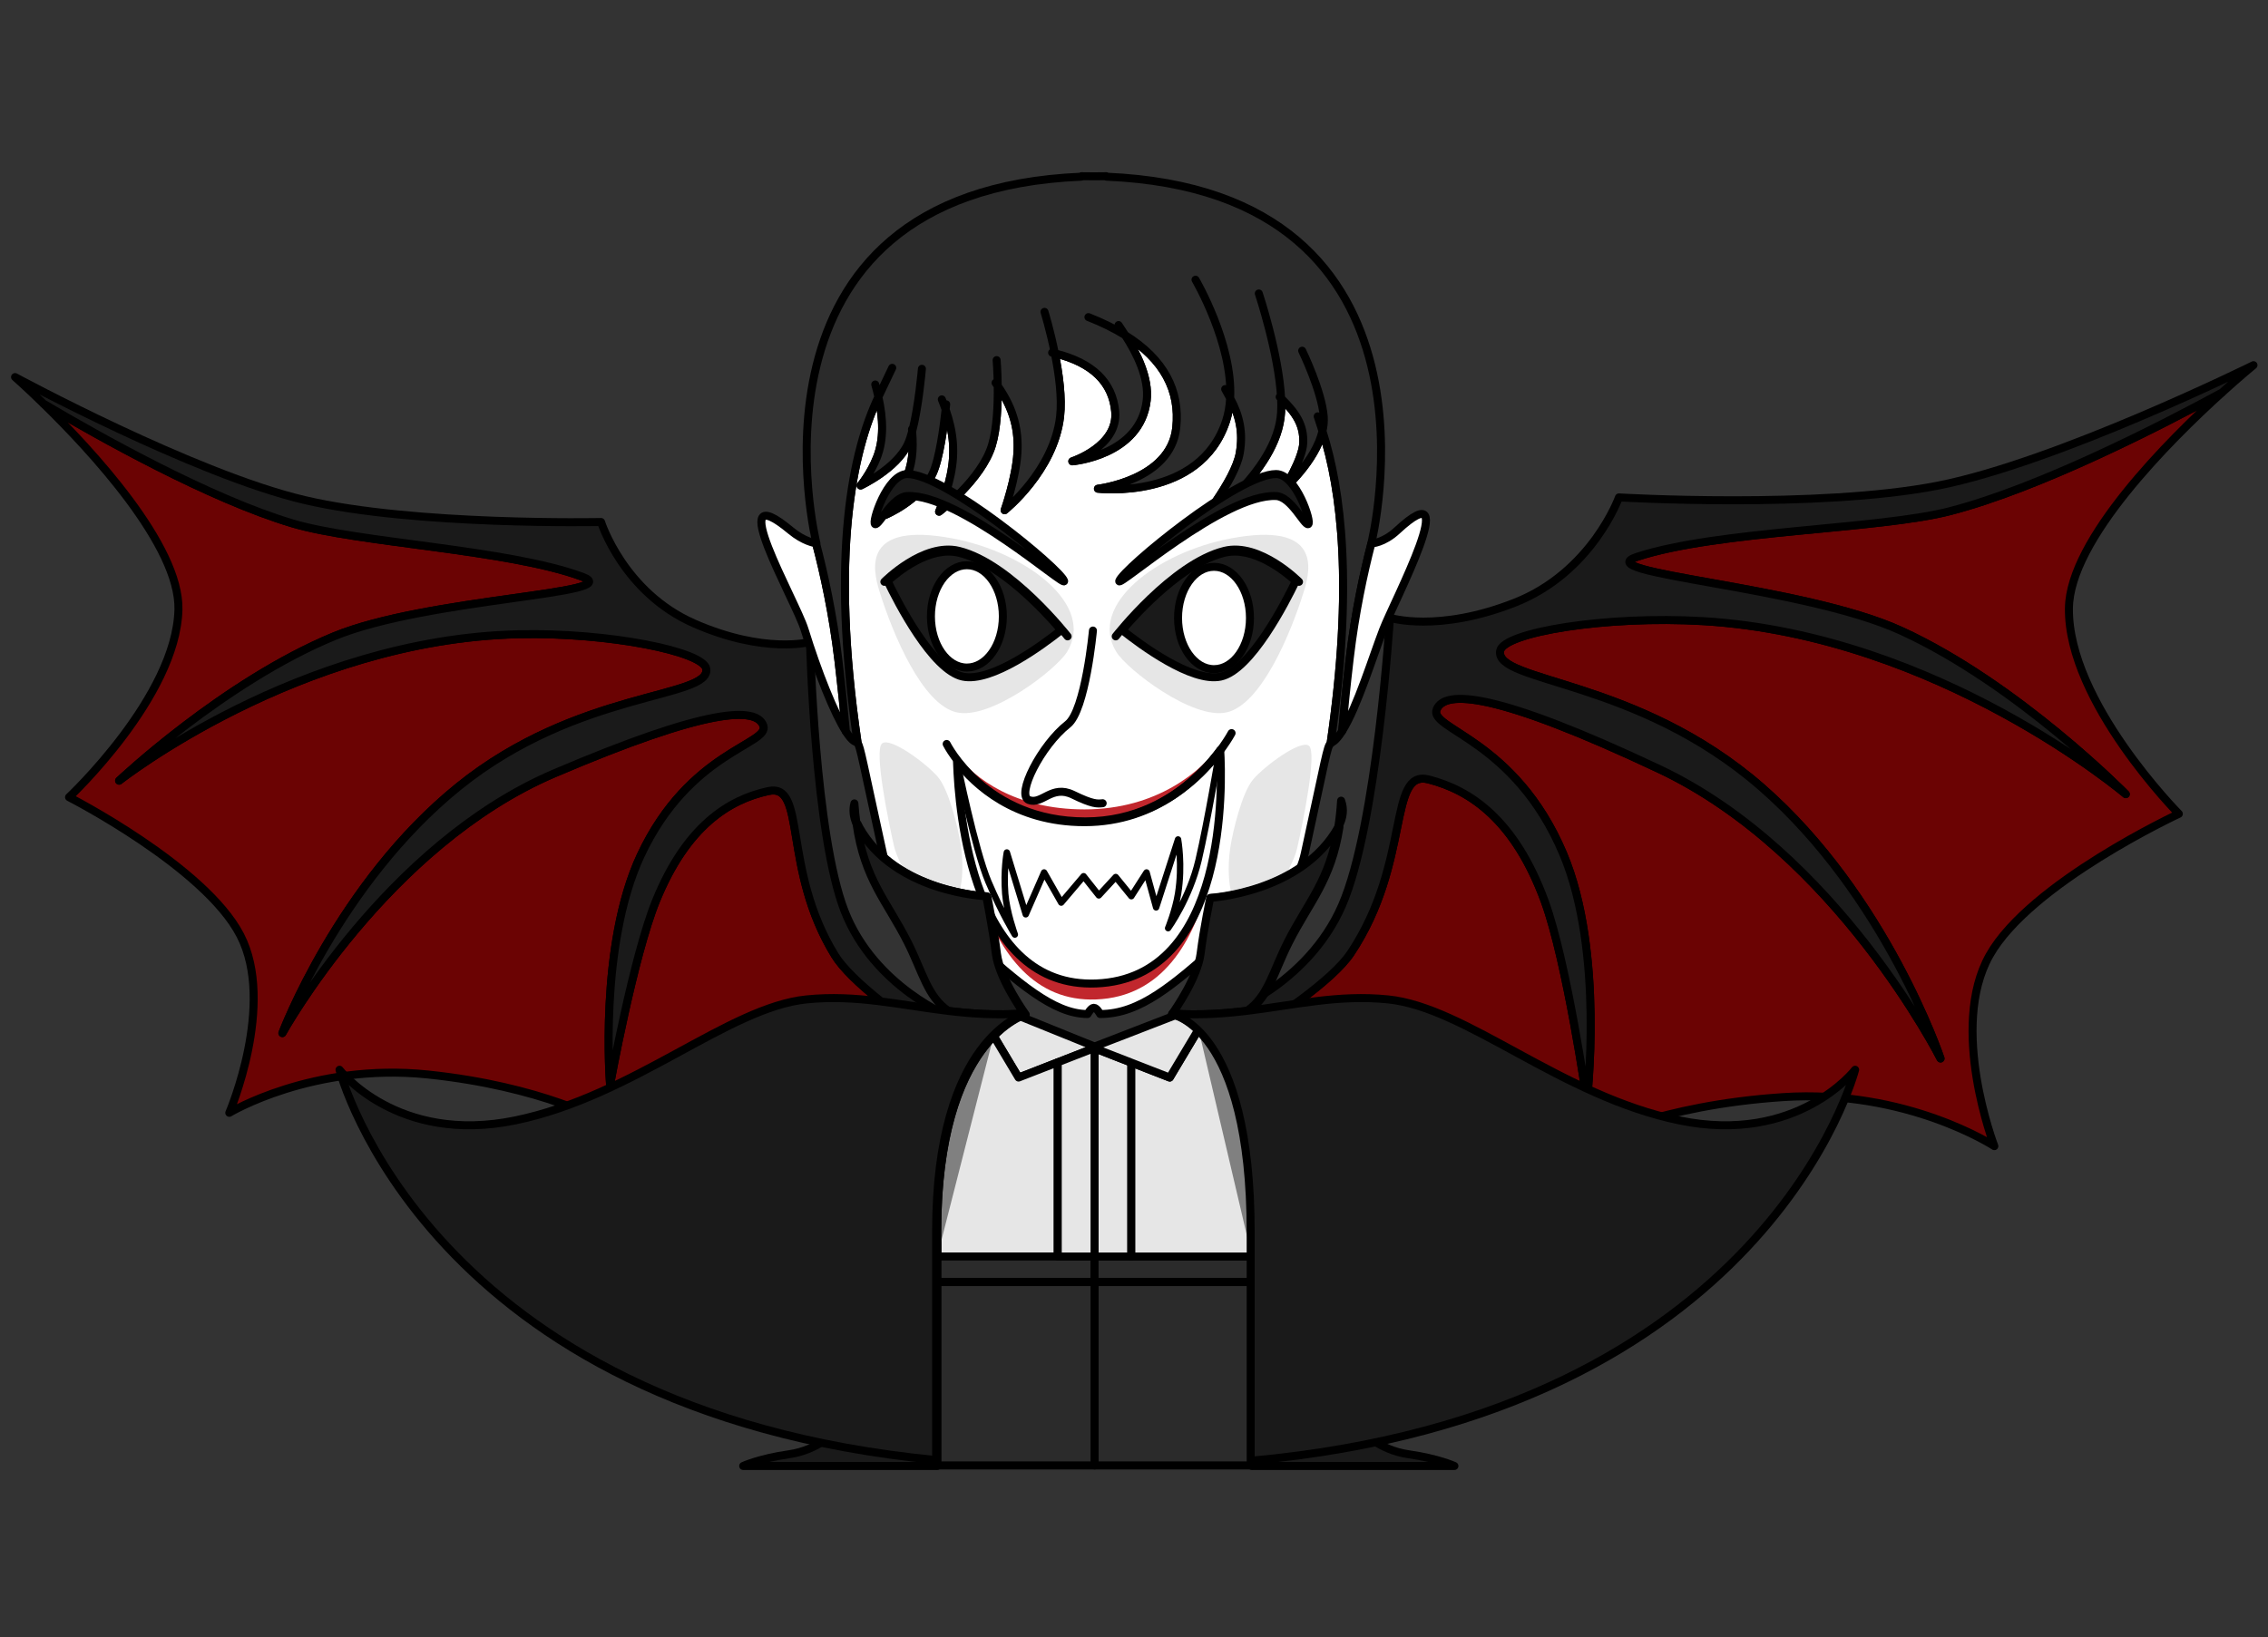 <?xml version="1.0" encoding="utf-8"?>
<!-- Generator: Adobe Illustrator 14.0.0, SVG Export Plug-In . SVG Version: 6.00 Build 43363)  -->
<!DOCTYPE svg PUBLIC "-//W3C//DTD SVG 1.1//EN" "http://www.w3.org/Graphics/SVG/1.1/DTD/svg11.dtd">
<svg version="1.1" id="圖層_1" xmlns="http://www.w3.org/2000/svg" xmlns:xlink="http://www.w3.org/1999/xlink" x="0px" y="0px"
	 width="1418px" height="1023.99px" viewBox="0 0 1418 1023.99" enable-background="new 0 0 1418 1023.99" xml:space="preserve">
<rect x="0" y="0" width="1418" height="1023.99" fill="#333333" stroke="none"/>
<g>
	<path fill="#6B0303" stroke="#000000" stroke-width="5" stroke-linecap="round" stroke-linejoin="round" d="M1219.156,319.689
		c-44.48,11.519-145.167,11.99-195.731,28.583c-31.775,10.427,103.463,17.995,165.077,46.179
		c73.031,33.408,140.585,102.226,140.585,102.226s-116.972-99.399-264.216-108.207c-60.899-3.643-125.05,7.092-126.964,18.597
		c-3.319,19.961,85.332,17.183,163.324,85.156c78.013,67.989,112.04,169.779,112.04,169.779s-64.75-128.613-176.001-181.088
		c-101.882-48.056-133.921-49.758-139.037-37.257c-5.116,12.501,48.897,18.774,79.083,90.287
		c25.984,61.563,14.819,154.515,14.819,154.515s-12.496-86.95-26.312-124.728c-18.62-50.92-46.438-69.535-72.518-76.237
		c-25.757-6.621-10.956,51.653-48.706,108.448c-11.602,17.456-47.437,41.226-68.404,54.208l25.352,33.409
		c13.292-1.49,59.059-11.403,107.231-5.021c37.062,4.907,86.005,35.16,86.005,35.16s42.545-22.405,119.993-27.548
		c77.452-5.144,132.129,30.665,132.129,30.665s-28.547-74.07-2.992-119.382c25.557-45.313,118.344-88.45,118.344-88.45
		s-69.441-70.127-68.728-128.583c0.524-43.068,62.908-105.187,95.72-134.911C1351.027,266.271,1275.427,305.117,1219.156,319.689z"
		/>
	<path fill="#1A1A1A" stroke="#000000" stroke-width="5" stroke-linecap="round" stroke-linejoin="round" d="M844.601,595.941
		c37.75-56.795,22.949-115.069,48.706-108.448c26.079,6.702,53.897,25.317,72.518,76.237
		c13.815,37.777,26.312,124.728,26.312,124.728s11.165-92.952-14.819-154.515c-30.186-71.513-84.199-77.785-79.083-90.287
		c5.116-12.501,37.155-10.798,139.037,37.257c111.251,52.475,176.001,181.088,176.001,181.088s-34.027-101.79-112.04-169.779
		c-77.992-67.973-166.644-65.195-163.324-85.156c1.914-11.505,66.064-22.24,126.964-18.597
		c147.244,8.808,264.216,108.207,264.216,108.207s-67.554-68.818-140.585-102.226c-61.614-28.185-196.853-35.752-165.077-46.179
		c50.564-16.593,151.251-17.064,195.731-28.583c56.271-14.572,131.871-53.418,170.094-74.2
		c11.727-10.621,19.678-17.111,19.678-17.111s-122.734,60.687-197.266,75.328c-74.527,14.642-199.473,7.373-199.473,7.373
		s-16.789,46.773-65.01,65.786c-48.221,19.013-78.179,9.524-78.179,9.524s-8,129.335-29.898,179.76
		c-21.9,50.429-74.51,68.708-74.51,68.708l11.604,15.292C797.164,637.167,832.999,613.397,844.601,595.941z"/>
</g>
<g>
	<path fill="#6B0303" stroke="#000000" stroke-width="5" stroke-linecap="round" stroke-linejoin="round" d="M182.871,327.338
		c40.998,12.254,134.685,16.164,181.17,33.35c29.211,10.799-96.908,13.178-155.221,37.284
		c-69.116,28.573-134.359,90.287-134.359,90.287s112.286-88.471,249.623-91.59c56.8-1.29,116.13,10.913,117.516,21.686
		c2.4,18.69-80.006,13.049-154.933,73.618c-74.947,60.583-110.126,154.14-110.126,154.14s64.696-117.461,170.04-162.46
		c96.473-41.209,126.347-41.688,130.678-29.877c4.332,11.81-46.153,15.786-76.71,81.296
		c-26.306,56.396-19.121,143.287-19.121,143.287s14.628-80.487,28.789-115.171c19.085-46.744,45.614-63.109,70.115-68.448
		c24.2-5.271,8.414,48.449,41.588,102.609c10.196,16.643,42.727,40,61.791,52.805l-24.744,30.218
		c-12.32-1.845-54.57-12.649-99.622-8.37c-34.659,3.289-81.251,29.756-81.251,29.756s-38.823-22.318-110.722-29.775
		c-71.902-7.457-124.021,23.982-124.021,23.982s29.12-67.95,6.901-111c-22.223-43.051-107.087-86.395-107.087-86.395
		s67.043-62.869,68.395-117.295c0.998-40.1-54.917-100.061-84.428-128.854C61.987,273.077,131.005,311.835,182.871,327.338z"/>
	<path fill="#1A1A1A" stroke="#000000" stroke-width="5" stroke-linecap="round" stroke-linejoin="round" d="M521.92,597.348
		c-33.174-54.16-17.388-107.881-41.588-102.609c-24.501,5.339-51.03,21.704-70.115,68.448
		c-14.161,34.684-28.789,115.171-28.789,115.171s-7.185-86.891,19.121-143.287c30.557-65.51,81.042-69.486,76.71-81.296
		c-4.331-11.811-34.205-11.332-130.678,29.877c-105.344,44.999-170.04,162.46-170.04,162.46s35.179-93.557,110.126-154.14
		C361.594,431.402,444,437.044,441.6,418.354c-1.386-10.772-60.716-22.976-117.516-21.686
		c-137.337,3.119-249.623,91.59-249.623,91.59s65.243-61.714,134.359-90.287c58.313-24.105,184.432-26.484,155.221-37.284
		c-46.485-17.186-140.172-21.096-181.17-33.35c-51.866-15.502-120.884-54.261-155.738-74.919
		C16.587,242.13,9.409,235.815,9.409,235.815s112.13,60.709,180.986,76.906C259.25,328.917,375.78,326.46,375.78,326.46
		s14.011,44.109,58.231,63.466s72.429,11.561,72.429,11.561s2.983,120.64,21.625,168.322c18.642,47.688,66.974,66.514,66.974,66.514
		l-11.328,13.83C564.646,637.348,532.116,613.99,521.92,597.348z"/>
</g>
<g>
	<g id="head_1_">
		<g>
			<path fill="#FFFFFF" stroke="#000000" stroke-width="5" stroke-linecap="round" stroke-linejoin="round" d="M826.838,269.623
				c-4.368,18.853-24.128,36.131-24.128,36.131s11.724-18.504,12.111-28.76c0.432-11.458-4.683-18.827-13.852-27.873
				c0.148,3.062,0.162,6.003,0.005,8.757c-2.187,38.294-53.267,72.328-53.267,72.328s24.439-29.308,27.433-46.934
				c2.212-13.025-0.175-23.508-6.029-34.234c-0.264,4.902-1.054,9.675-2.521,14.176c-16.291,49.957-80.144,42.441-80.144,42.441
				s45.425-5.275,48.959-38.082c2.521-23.406-7.83-42.956-31.944-57.953c7.183,11.027,15.116,26.78,13.487,40.779
				c-4.029,34.619-46.529,38.119-46.529,38.119s28.839-9.396,26.828-31.188c-1.67-18.101-13.997-30.511-37.746-36.334
				c2.564,12.757,4.626,27.833,3.307,39.409c-3.889,34.112-34.711,58.7-34.711,58.7s7.035-19.885,8.01-35.77
				c0.829-13.515-1.866-27.064-12.306-41.956c0.139,11.415-0.424,26.499-3.622,37.087c-6.51,21.551-33.045,41.542-33.045,41.542
				s4.587-10.468,7.23-23.033c2.896-13.763,1.909-26.312-3.144-40.896c-1.176,10.782-3.848,31.044-8.077,40.019
				c-7.975,16.92-29.56,25.92-29.56,25.92s7.948-10.52,12.161-20.457c4.693-11.07,5.509-19.495,4.563-31.727
				c-0.813,3.064-1.705,5.787-2.68,7.889c-7.209,15.545-29.561,25.92-29.561,25.92s6.2-7.416,10.162-17.456
				c4.501-11.407,3.964-24.354,0.956-37.94c-15.721,33.062-30.553,97.345-12.951,216.555c1.713,2.184,3.183,11.549,15.816,69.005
				c5.095,23.17,29.583,32.184,55.604,55.143c28.502,25.146,50.869,45.225,72.326,45.225c0,0,2.102-3.918,3.932-3.912
				s3.932,3.912,3.932,3.912c25.117,0,45.644-18.281,74.738-43.672c24.43-21.322,47.215-29.363,53.191-56.695
				c13.27-60.668,13.97-66.906,16.135-68.868C846.258,367.114,838.717,306.407,826.838,269.623z"/>
			<path fill="#FFFFFF" stroke="#000000" stroke-width="5" stroke-linecap="round" stroke-linejoin="round" d="M510.23,339.86
				c-1.186-0.353-7.695-1.276-15.901-8.094c-43.328-35.998,3.11,43.786,8.689,61.904c8.261,26.825,18.714,52.688,25.839,63.816
				c-1.101-12.314-2.589-27.022-4.604-44.09C520.778,383.957,515.083,358.268,510.23,339.86z"/>
			<path fill="#2B2B2B" stroke="#000000" stroke-width="5" stroke-linecap="round" stroke-linejoin="round" d="M857.406,339.916
				c-0.02,0.006-0.046,0.013-0.046,0.013S912.523,119.706,691.696,110.5l0.004-0.3c-2.636-0.007-5.223,0.023-7.787,0.071
				c-2.564-0.048-5.151-0.079-7.787-0.071l0.004,0.3c-220.828,9.206-165.663,229.428-165.663,229.428s-0.088-0.023-0.236-0.068
				c4.853,18.408,10.548,44.097,14.023,73.537c2.015,17.067,3.503,31.775,4.604,44.09c0.491,0.767,0.981,1.501,1.47,2.17
				c3.744,5.13,4.87,3.822,5.907,5.145c-17.602-119.21-2.77-183.493,12.951-216.555c-0.57-2.577-1.221-5.174-1.952-7.791
				c0.731,2.617,1.382,5.214,1.952,7.791c5.772-12.14,8.659-18.209,8.659-18.209s-2.887,6.069-8.659,18.209
				c3.008,13.587,3.545,26.533-0.956,37.94c-3.962,10.04-10.162,17.456-10.162,17.456s22.352-10.375,29.561-25.92
				c0.975-2.102,1.866-4.824,2.68-7.889c-0.074-0.952-0.11-1.428-0.11-1.428s0.036,0.476,0.11,1.428
				c4.05-15.264,6.096-39.191,6.096-39.191s-2.046,23.928-6.096,39.191c0.946,12.231,0.131,20.656-4.563,31.727
				c-4.213,9.938-12.161,20.457-12.161,20.457s21.585-9,29.56-25.92c4.229-8.975,6.901-29.236,8.077-40.019
				c-0.714-2.061-1.508-4.162-2.385-6.313c0.877,2.151,1.671,4.253,2.385,6.313c0.233-2.137,0.351-3.205,0.351-3.205
				s-0.117,1.068-0.351,3.205c5.053,14.585,6.039,27.134,3.144,40.896c-2.644,12.565-7.23,23.033-7.23,23.033
				s26.535-19.991,33.045-41.542c3.198-10.588,3.761-25.672,3.622-37.087c-0.915-1.306-1.373-1.959-1.373-1.959
				s0.458,0.653,1.373,1.959c-0.112-9.294-0.688-16.158-0.688-16.158s0.576,6.864,0.688,16.158
				c10.439,14.892,13.135,28.441,12.306,41.956c-0.975,15.885-8.01,35.77-8.01,35.77s30.822-24.588,34.711-58.7
				c1.319-11.576-0.742-26.652-3.307-39.409c-1.123-0.275-1.685-0.413-1.685-0.413s0.562,0.138,1.685,0.413
				c-2.909-14.471-6.465-25.956-6.465-25.956s3.556,11.485,6.465,25.956c23.749,5.823,36.076,18.233,37.746,36.334
				c2.011,21.792-26.828,31.188-26.828,31.188s42.5-3.5,46.529-38.119c1.629-13.999-6.305-29.752-13.487-40.779
				c-6.611-4.112-14.252-7.884-22.952-11.297c8.7,3.413,16.341,7.185,22.952,11.297c-2.745-4.215-4.118-6.323-4.118-6.323
				s1.373,2.108,4.118,6.323c24.114,14.997,34.466,34.547,31.944,57.953c-3.534,32.807-48.959,38.082-48.959,38.082
				s63.853,7.516,80.144-42.441c1.468-4.501,2.258-9.273,2.521-14.176c-2.074-3.801-3.111-5.7-3.111-5.7s1.037,1.899,3.111,5.7
				c1.823-33.924-21.648-74.104-21.648-74.104s23.472,40.18,21.648,74.104c5.854,10.727,8.241,21.209,6.029,34.234
				c-2.993,17.626-27.433,46.934-27.433,46.934s51.08-34.034,53.267-72.328c0.157-2.754,0.144-5.695-0.005-8.757
				c-0.596-0.589-0.895-0.883-0.895-0.883s0.299,0.294,0.895,0.883c-1.345-27.776-13.942-65.585-13.942-65.585
				s12.598,37.809,13.942,65.585c9.169,9.046,14.283,16.415,13.852,27.873c-0.388,10.256-12.111,28.76-12.111,28.76
				s19.76-17.278,24.128-36.131c-1.989-6.163-2.984-9.244-2.984-9.244s0.995,3.081,2.984,9.244c0.692-2.985,1.012-6.009,0.791-9.011
				c-1.17-15.905-13.486-41.271-13.486-41.271s12.316,25.366,13.486,41.271c0.221,3.002-0.099,6.025-0.791,9.011
				c11.879,36.784,19.42,97.491,5.071,195.316c1.03-0.932,2.39-0.899,5.589-5.282c0.555-0.76,1.111-1.595,1.669-2.479
				c1.113-12.651,2.645-27.923,4.753-45.781C847.269,383.037,852.676,358.159,857.406,339.916z"/>
			<path fill="#FFFFFF" stroke="#000000" stroke-width="5" stroke-linecap="round" stroke-linejoin="round" d="M873.496,331.766
				c-8.45,7.831-15.616,8.02-16.09,8.149c-4.73,18.243-10.138,43.121-13.486,71.481c-2.108,17.858-3.64,33.13-4.753,45.781
				c9.429-14.957,19.193-46.808,25.641-63.508C871.636,375.984,915.668,292.685,873.496,331.766z"/>
		</g>
		<path fill="#E6E6E6" d="M549.834,369.737c8.483,27.281,26.843,70.767,48.166,75.753c21.325,4.987,62.472-26.813,69.195-37.857
			c17.8-29.24-25.314-62.104-71.46-70.868C539.15,326.018,545.474,355.717,549.834,369.737z"/>
		<path fill="none" stroke="#000000" stroke-width="5" stroke-linecap="round" stroke-linejoin="round" d="M552.906,363.874
			c0,0,24.462-24.832,46.594-19.384c32.5,8,68,53.5,68,53.5"/>
		<path fill="#1A1A1A" stroke="#000000" stroke-width="5" stroke-linecap="round" stroke-linejoin="round" d="M567.24,296.471
			c23.76-0.006,95.554,59.313,98.063,66.839c1.729,5.188-65.473-54.58-98.063-53.088c-9.398,0.43-17.561,18.355-20.07,17.618
			C544.662,327.104,554.679,296.474,567.24,296.471z"/>
		<path fill="#E6E6E6" d="M586.393,485.909c6.92,8.172,12.559,31.544,14.307,42.535c1.746,10.994,2.494,36.729-9.154,39.477
			c-11.647,2.748-29.544-25.402-32.613-38.881c-3.467-15.225-12.648-59.994-7.406-64.116
			C556.767,460.801,579.471,477.739,586.393,485.909z"/>
		<path fill="#E6E6E6" d="M783.528,487.409c-6.92,8.172-12.559,31.544-14.307,42.535c-1.746,10.994-2.494,36.729,9.154,39.477
			c11.647,2.748,29.544-25.402,32.613-38.881c3.467-15.225,12.648-59.994,7.406-64.116
			C813.154,462.301,790.45,479.239,783.528,487.409z"/>
		<path fill="#1A1A1A" stroke="#000000" stroke-width="5" stroke-linecap="round" stroke-linejoin="round" d="M599.736,345.75
			c-18.565-4.57-38.763,12.161-44.792,17.674c6.197,12.918,28.037,55.742,46.988,59.733c18.096,3.813,50.035-19.916,61.529-29.08
			C653.079,381.924,625.47,352.085,599.736,345.75z"/>
		<path fill="#E6E6E6" d="M815.248,369.737c-8.483,27.281-26.843,70.767-48.166,75.753c-21.325,4.987-62.472-26.813-69.195-37.857
			c-17.8-29.24,25.314-62.104,71.46-70.868C825.932,326.018,819.608,355.717,815.248,369.737z"/>
		<path fill="none" stroke="#000000" stroke-width="5" stroke-linecap="round" stroke-linejoin="round" d="M812.176,363.874
			c0,0-24.462-24.832-46.594-19.384c-32.5,8-68,53.5-68,53.5"/>
		<path fill="#1A1A1A" stroke="#000000" stroke-width="5" stroke-linecap="round" stroke-linejoin="round" d="M797.842,296.471
			c-23.76-0.006-95.554,59.313-98.063,66.839c-1.729,5.188,65.473-54.58,98.063-53.088c9.398,0.43,17.561,18.355,20.07,17.618
			C820.42,327.104,810.403,296.474,797.842,296.471z"/>
		<path fill="#1A1A1A" stroke="#000000" stroke-width="5" stroke-linecap="round" stroke-linejoin="round" d="M765.346,345.75
			c18.565-4.57,38.763,12.161,44.792,17.674c-6.197,12.918-28.037,55.742-46.988,59.733c-18.096,3.813-50.035-19.916-61.529-29.08
			C712.003,381.924,739.612,352.085,765.346,345.75z"/>
		<g>
			<path fill="#C1272D" d="M678.054,506.197c-43.729,0-68.647-19.604-79.706-33.847c1.03,32.568,10.199,155.768,86.967,152.721
				c82.873-3.29,78.795-139.027,77.59-158.91C751.159,482.108,723.511,506.197,678.054,506.197z"/>
			<path fill="#FFFFFF" stroke="#000000" stroke-width="5" stroke-linecap="round" stroke-linejoin="round" d="M678.054,514.197
				c-43.729,0-68.647-23.604-79.706-37.848c1.03,32.568,10.199,141.768,86.967,138.721c82.873-3.29,78.795-126.027,77.59-145.91
				C751.159,485.108,723.511,514.197,678.054,514.197z"/>
			<path fill="none" stroke="#000000" stroke-width="5" stroke-linecap="round" stroke-linejoin="round" d="M591.876,465.287
				c0,0,24.058,48.411,86.678,48.411s91.456-55.21,91.456-55.21"/>
		</g>
		<path fill="none" stroke="#000000" stroke-width="5" stroke-linecap="round" stroke-linejoin="round" d="M683.328,394.352
			c0,0-4.639,49.915-15.773,58.662c-16.554,13.004-32.523,44.172-24.289,47.338c8.235,3.166,14.277-9.834,27.593-3.334
			c12.365,6.036,15.207,5.668,18.553,5.334"/>
	</g>
	<g>
		<path fill="#E6E6E6" stroke="#000000" stroke-width="5" stroke-linecap="round" stroke-linejoin="round" d="M661.334,664.375
			l22.754-8.86l-0.254-0.099l0.254,0.099l0.254-0.099v-0.917l-46.661-18.878c-3.671,1.74-9.734,5.321-16.441,12.174l15.595,26.121
			L661.334,664.375"/>
		<path fill="#E6E6E6" stroke="#000000" stroke-width="5" stroke-linecap="round" stroke-linejoin="round" d="M661.334,664.375
			l-24.5,9.541l-15.595-26.121c-15.828,16.172-35.238,50.569-35.238,122.038c0,5.514,0,10.843,0,16h75.333V664.375z"/>
		<path fill="#2B2B2B" stroke="#000000" stroke-width="5" stroke-linecap="round" stroke-linejoin="round" d="M661.334,785.833
			h-75.333c0,5.533,0,10.865,0,16h98.341v-16H661.334"/>
		<path fill="#2B2B2B" stroke="#000000" stroke-width="5" stroke-linecap="round" stroke-linejoin="round" d="M707.334,785.833
			h-22.992v16h98.325c0-5.134,0-10.465,0-16H707.334"/>
		<polygon fill="#E6E6E6" stroke="#000000" stroke-width="5" stroke-linecap="round" stroke-linejoin="round" points="
			707.334,785.833 707.334,664.567 684.342,655.613 684.342,785.833 		"/>
		<polygon fill="#E6E6E6" stroke="#000000" stroke-width="5" stroke-linecap="round" stroke-linejoin="round" points="
			661.334,664.375 661.334,785.833 684.342,785.833 684.342,655.613 684.088,655.515 		"/>
		<path fill="#E6E6E6" stroke="#000000" stroke-width="5" stroke-linecap="round" stroke-linejoin="round" d="M707.334,664.567
			v121.266h75.333c0-4.952,0-10.051,0-15.334c0-79.709-18.917-112.972-33.314-126.751l-18.011,30.168L707.334,664.567z"/>
		<path fill="#2B2B2B" stroke="#000000" stroke-width="5" stroke-linecap="round" stroke-linejoin="round" d="M684.342,801.833
			v114.666h98.325c0-15.494,0-48.948,0-114.666H684.342z"/>
		<path fill="#808080" stroke="#000000" stroke-width="5" stroke-linecap="round" stroke-linejoin="round" d="M749.353,643.748
			c14.397,13.779,33.314,47.042,33.314,126.751c0,5.283,0,10.382,0,15.334"/>
		<path fill="#2B2B2B" stroke="#000000" stroke-width="5" stroke-linecap="round" stroke-linejoin="round" d="M586.001,801.833
			c0,67.288,0,100.852,0,114.666h98.341V801.833H586.001z"/>
		<path fill="#E6E6E6" stroke="#000000" stroke-width="5" stroke-linecap="round" stroke-linejoin="round" d="M707.334,664.567
			l24.008,9.349l18.011-30.168c-5.97-5.714-11.162-8.083-13.906-9.016l-51.104,19.767v0.917v0.197L707.334,664.567"/>
		<path fill="#808080" stroke="#000000" stroke-width="5" stroke-linecap="round" stroke-linejoin="round" d="M586.001,785.833
			c0-5.157,0-10.486,0-16c0-71.469,19.41-105.866,35.238-122.038"/>
	</g>
	<g>
		<path fill="#1A1A1A" stroke="#000000" stroke-width="5" stroke-linecap="round" stroke-linejoin="round" d="M641.319,634.508
			c0,0-16-22-18-38s-6-35.844-6-35.844s-57-2.156-80-43.156c-0.409-0.729-0.763-1.45-1.085-2.167
			c4.991,34.967,18.908,48.241,31.96,74.062c9.912,19.606,12.659,35.863,27.792,44.438c0,0-73.333-3.999-73.333,70.333
			c0,74.334,0,190.666,0,190.666s-10.668,12-29.334,14.668c-18.666,2.666-28.666,7.332-28.666,7.332h121.333
			c0-15.852,0-57.699,0-146.666C585.986,649.509,641.319,634.508,641.319,634.508z"/>
		<path fill="#1A1A1A" stroke="#000000" stroke-width="5" stroke-linecap="round" stroke-linejoin="round" d="M880.66,909.508
			c-18.667-2.668-29.333-14.668-29.333-14.668s0-116.332,0-190.666c0-74.332-73.334-70.333-73.334-70.333
			c15.133-8.575,17.881-24.832,27.791-44.438c12.804-25.326,26.438-38.582,31.665-72.078c-0.034,0.062-0.06,0.122-0.094,0.184
			c-23,41-80,44.156-80,44.156s-4,18.844-6,34.844s-18,38-18,38s49.297,7.666,49.297,136.332c0,86.775,0,128.213,0,146h126.675
			C909.327,916.84,899.327,912.174,880.66,909.508z"/>
	</g>
	<g>
		<path fill="#1A1A1A" stroke="#000000" stroke-width="5" stroke-linecap="round" stroke-linejoin="round" d="M535.524,515.199
			c-0.565-3.957-1.018-8.188-1.339-12.75C533.148,506.46,533.502,510.711,535.524,515.199z"/>
		<path fill="#1A1A1A" stroke="#000000" stroke-width="5" stroke-linecap="round" stroke-linejoin="round" d="M592.957,632.254
			c14.743,1.773,30.228,2.795,47.271,1.576c-2.435-3.447-15.802-22.93-17.618-37.463c-2-16-6-35.844-6-35.844s-57-2.156-80-43.156
			c-0.409-0.729-0.763-1.451-1.085-2.168c4.991,34.967,18.908,48.242,31.961,74.063
			C576.865,607.818,579.836,623.371,592.957,632.254z"/>
		<path fill="#1A1A1A" stroke="#000000" stroke-width="5" stroke-linecap="round" stroke-linejoin="round" d="M838.486,500.746
			c-0.375,6.001-0.968,11.444-1.747,16.438C839.979,511.31,840.363,505.829,838.486,500.746z"/>
		<path fill="#1A1A1A" stroke="#000000" stroke-width="5" stroke-linecap="round" stroke-linejoin="round" d="M592.957,632.254
			L592.957,632.254c-30.276-3.643-57.454-10.406-88.69-7.219c-49,4.998-108,60.33-182,75.664s-110-31.666-110-31.666
			s54.419,213.139,373.01,244.102c0-18.145,0-60.139,0-143.102c0-120.666,55.333-135.666,55.333-135.666s-0.137-0.189-0.382-0.537
			C623.185,635.049,607.7,634.027,592.957,632.254z"/>
		<path fill="#1A1A1A" stroke="#000000" stroke-width="5" stroke-linecap="round" stroke-linejoin="round" d="M779.697,632.189
			c13.042-8.893,16.02-24.416,25.377-42.928c12.804-25.326,26.438-38.582,31.665-72.078c-0.033,0.061-0.06,0.121-0.094,0.184
			c-23,41-80,44.156-80,44.156s-4,18.844-6,34.844c-1.833,14.666-15.422,34.361-17.676,37.545
			C749.796,635.027,765.104,633.965,779.697,632.189z"/>
		<path fill="#1A1A1A" stroke="#000000" stroke-width="5" stroke-linecap="round" stroke-linejoin="round" d="M1159.86,669.033
			c0,0-36,47-110,31.666s-133-70.666-182-75.664c-31.055-3.168-58.098,3.498-88.163,7.154l0,0
			c-14.594,1.775-29.901,2.838-46.728,1.723c-0.204,0.289-0.324,0.455-0.324,0.455s49.297,7.666,49.297,136.332
			c0,82.059,0,123.574,0,142.887C1104.874,884.344,1159.86,669.033,1159.86,669.033z"/>
	</g>
</g>
<ellipse fill="#FFFFFF" stroke="#000000" stroke-width="5" stroke-linecap="round" stroke-linejoin="round" cx="604.52" cy="385.49" rx="22.48" ry="32"/>
<ellipse fill="#FFFFFF" stroke="#000000" stroke-width="5" stroke-linecap="round" stroke-linejoin="round" cx="759.023" cy="386.49" rx="22.48" ry="32"/>
<path fill="none" stroke="#000000" stroke-width="4" stroke-linecap="round" stroke-linejoin="round" d="M598.533,477.087
	c0,0,10.967,54.403,19.467,74.403s16.5,33,16.5,33s-5.088-14.025-6-25.5c-1.166-14.666,1-25.844,1-25.844l11.819,38.678
	l11.472-26.182l10.71,18.848l13.999-16.5l9.5,12l10.582-11.5l9.752,12l9.514-14.848l5.986,21.848l13.709-42.5c0,0,2.958,16,0,34
	c-1.753,10.668-6.209,21.5-6.209,21.5s13.371-18.5,19.019-42.5s13.147-68.83,13.147-68.83"/>
</svg>
